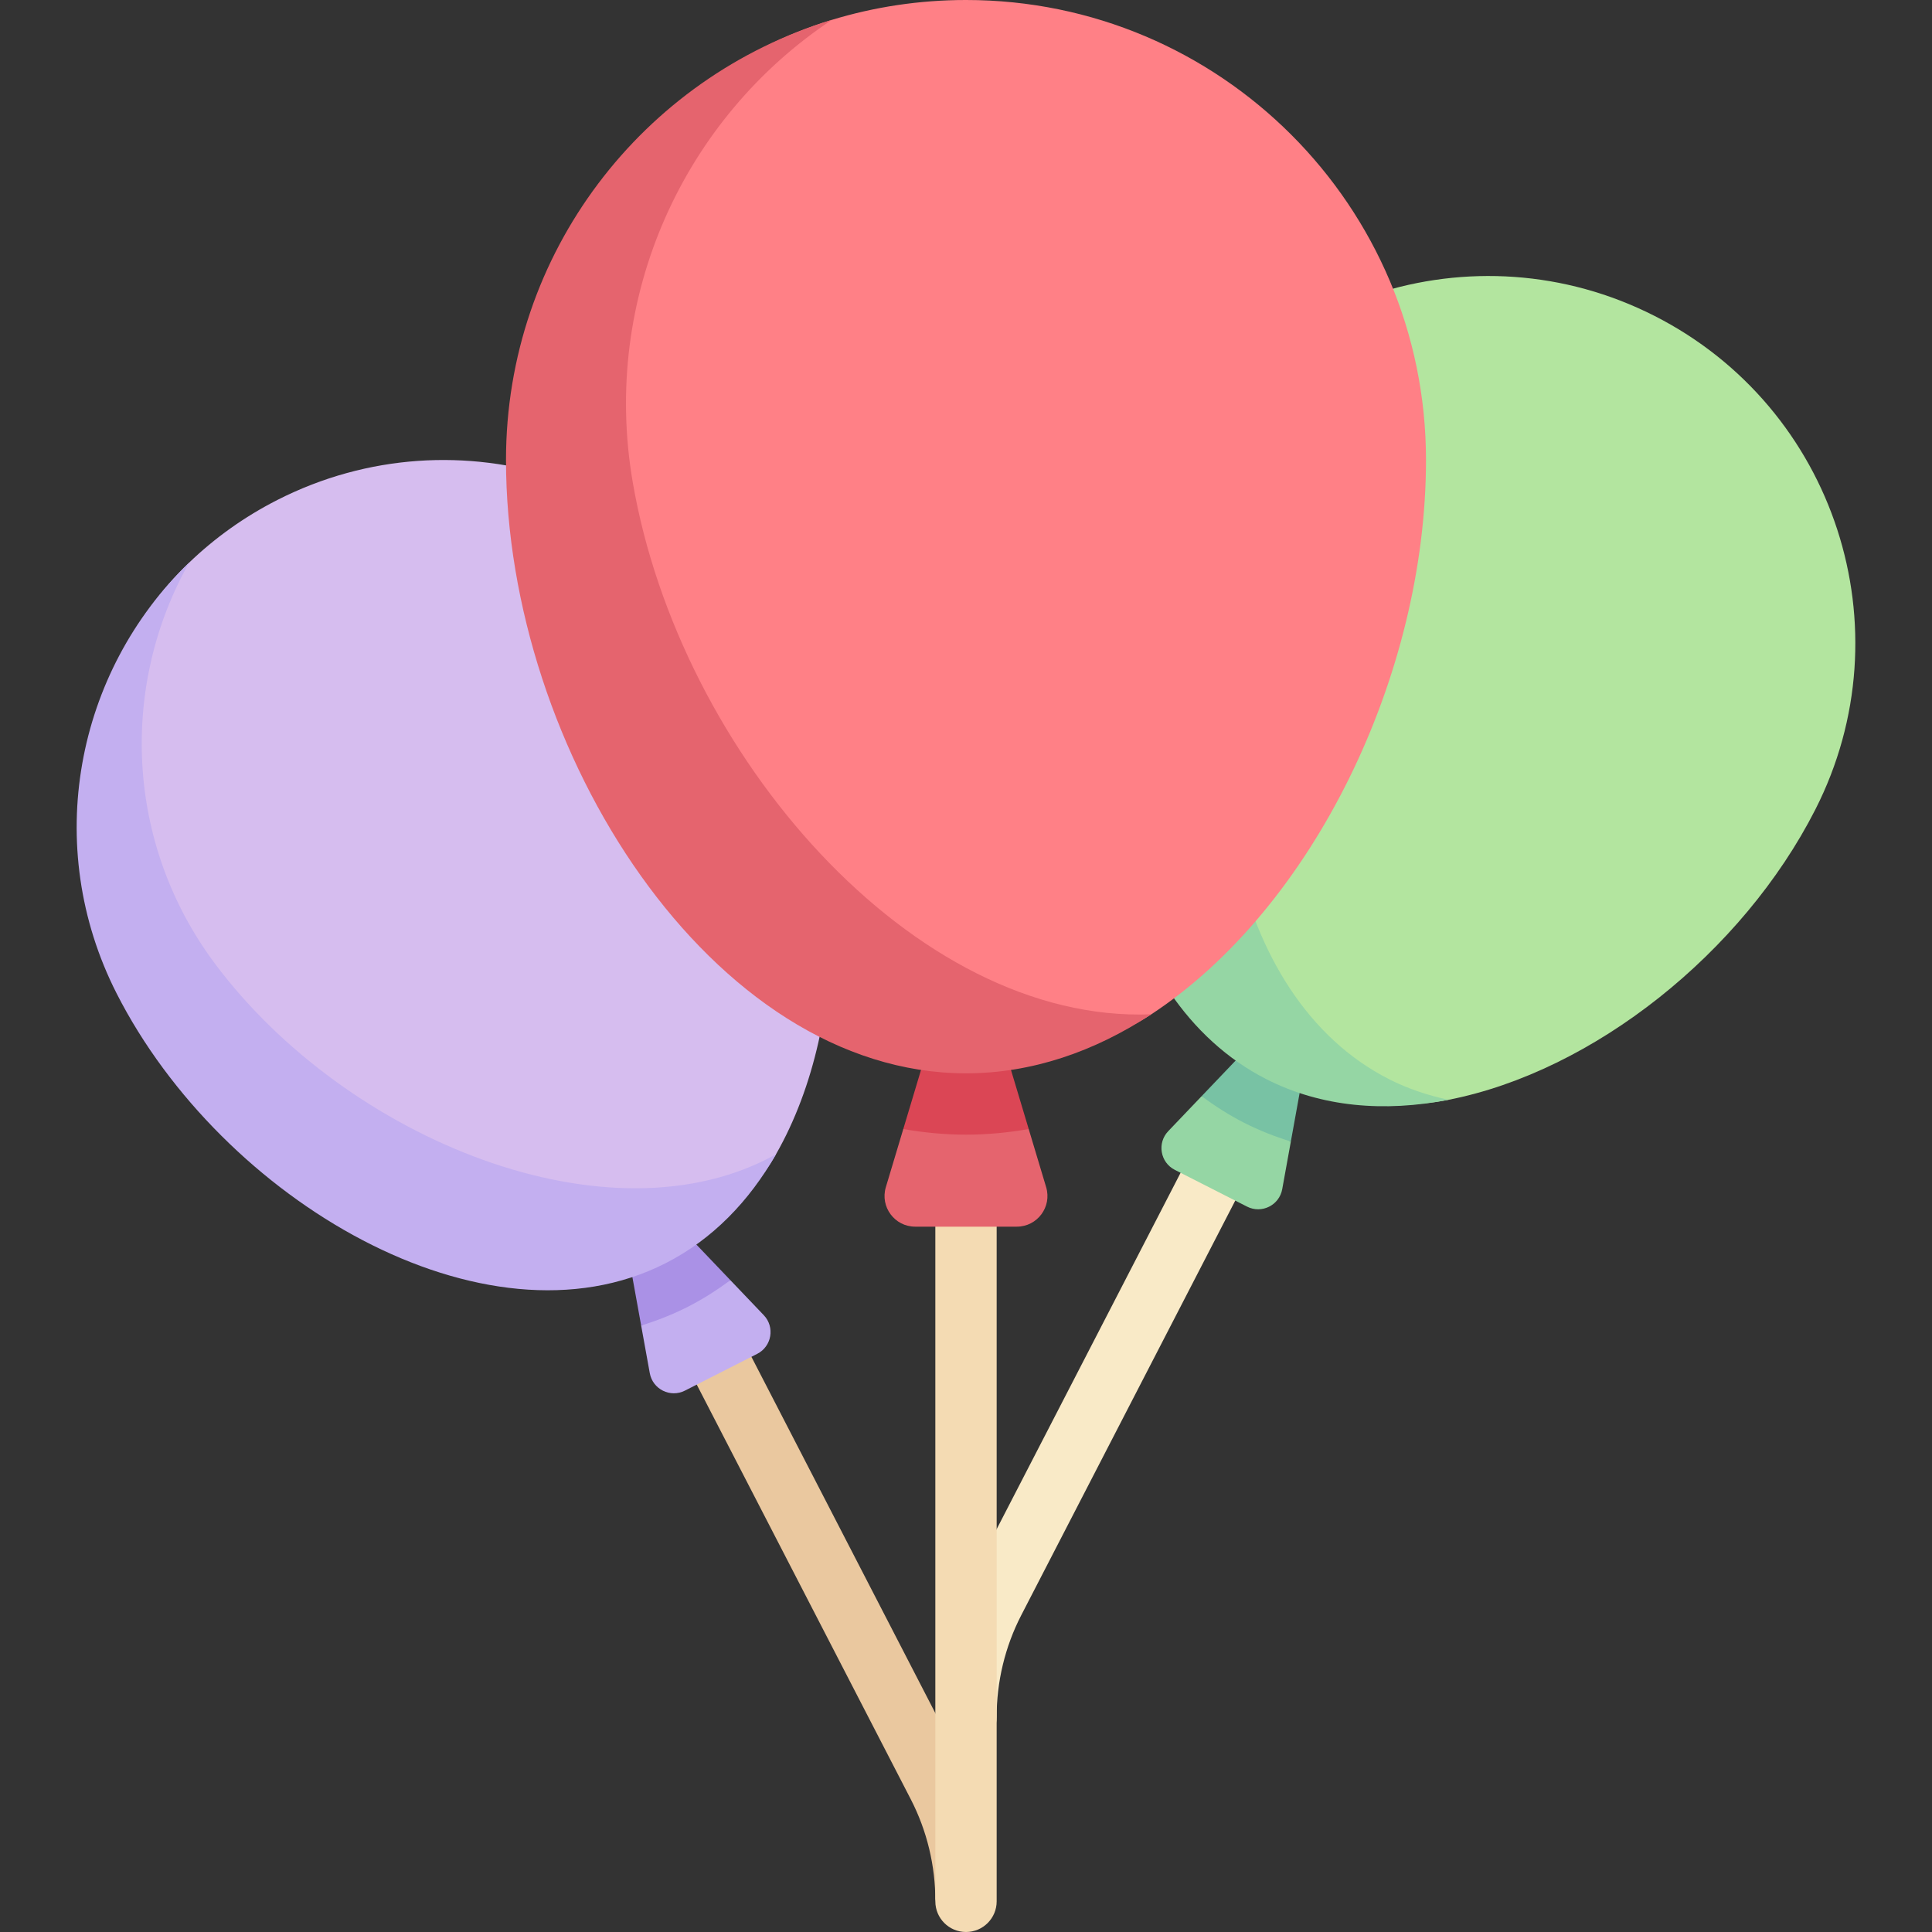 <svg id="Capa_1" enable-background="new 0 0 512 512" height="512" viewBox="0 0 512 512" width="512" xmlns="http://www.w3.org/2000/svg"><rect x="0" y="0" width="512" height="512" fill="#333333" stroke="none"/><path d="m324.017 306.929c-4.008-2.06-8.897-.496-10.952 3.496l-56.881 110.198-.183 42.615h.032c4.484-.016 8.111-3.671 8.095-8.159-.032-9.353 2.214-18.694 6.5-27.004l56.881-110.198c2.055-3.988.492-8.889-3.492-10.948z" fill="#f9eac7"/><path d="m318.451 290.49-8.86 9.284c-2.999 3.142-2.12 8.287 1.751 10.255l19.14 9.736c3.871 1.969 8.546-.35 9.32-4.624l2.286-12.627z" fill="#95d6a4"/><path d="m329.732 297.56c-3.973-2.021-7.719-4.409-11.28-7.07l31.858-33.384-8.221 45.408c-4.248-1.311-8.384-2.932-12.357-4.954z" fill="#78c2a4"/><path d="m307.719 126.325c-27.85 54.749-16.844 132.822 31.031 157.175 14.644 7.449 28.197 11.278 45.11 7.963 38.379-7.523 77.9-38.944 97.231-76.946 24.353-47.875 5.285-106.429-42.59-130.782s-106.428-5.286-130.782 42.59z" fill="#b3e59f"/><path d="m368.118 286.002c-43.061-21.904-53.654-89.242-35.104-142.411l-34.225 4.935c-16.218 52.321-4.906 116.25 36.822 137.476 14.643 7.448 31.336 8.77 48.248 5.457-5.425-1.174-10.723-2.904-15.741-5.457z" fill="#95d6a4"/><path d="m198.937 359.187c-2.056-3.992-6.945-5.556-10.952-3.496-3.984 2.06-5.548 6.96-3.492 10.948l56.881 110.199c4.286 8.31 6.532 17.651 6.5 27.004l7.944-34.457z" fill="#eac89f"/><path d="m202.409 348.536-8.86-9.284-23.637 12.024 2.286 12.627c.774 4.274 5.449 6.593 9.32 4.624l19.14-9.736c3.872-1.969 4.75-7.113 1.751-10.255z" fill="#c3aff0"/><path d="m182.269 346.322c3.973-2.021 7.719-4.409 11.28-7.07l-31.858-33.384 8.221 45.408c4.248-1.311 8.384-2.932 12.357-4.954z" fill="#aa91e6"/><path d="m204.282 175.087c20.624 40.544 21.661 95.252 1.368 130.801-7.11 12.455-16.561 18.127-28.982 24.446-47.875 24.353-112.483-16.251-140.333-71-19.88-39.081-16.25-81.332 13.789-110.232 6.76-6.503 14.582-12.131 23.376-16.605 47.875-24.354 106.428-5.286 130.782 42.59z" fill="#d6bdef"/><path d="m56.966 255.374c-23.86-31.952-25.211-73.702-6.842-106.273-30.042 28.9-39.095 75.095-19.214 114.177 27.85 54.749 97.605 95.839 145.481 71.486 12.419-6.317 22.151-16.425 29.261-28.876-43.855 24.499-113.775-3.762-148.686-50.514z" fill="#c3aff0"/><path d="m256 512c-4.492 0-8.127-3.639-8.127-8.127v-195.048c0-4.488 3.635-8.127 8.127-8.127s8.127 3.639 8.127 8.127v195.048c0 4.488-3.635 8.127-8.127 8.127z" fill="#f4dbb3"/><path d="m277.242 314.617-4.622-15.407h-33.24l-4.622 15.407c-1.564 5.214 2.34 10.462 7.784 10.462h26.916c5.444 0 9.349-5.247 7.784-10.462z" fill="#e5646e"/><path d="m256 300.698c5.588 0 11.13-.539 16.62-1.488l-16.62-55.4-16.62 55.401c5.49.948 11.032 1.487 16.62 1.487z" fill="#db4655"/><path d="m377.905 121.905c0 57.017-29.932 118.726-72.807 146.908-15.021 9.873-31.63 9.687-49.098 9.687-67.326 0-115-79.603-115-156.595 0-54.948 29.45-101.405 79.419-116.63 11.256-3.43 23.203-5.275 35.581-5.275 67.326 0 121.905 54.579 121.905 121.905z" fill="#ff8086"/><path d="m167.698 127.881c-8.498-49.256 13.691-96.654 52.722-122.603-49.987 15.214-86.325 61.665-86.325 116.626 0 76.993 54.579 162.54 121.905 162.54 17.464 0 34.076-5.767 49.094-15.637-62.915 2.449-124.963-68.855-137.396-140.926z" fill="#e5646e"/></svg>